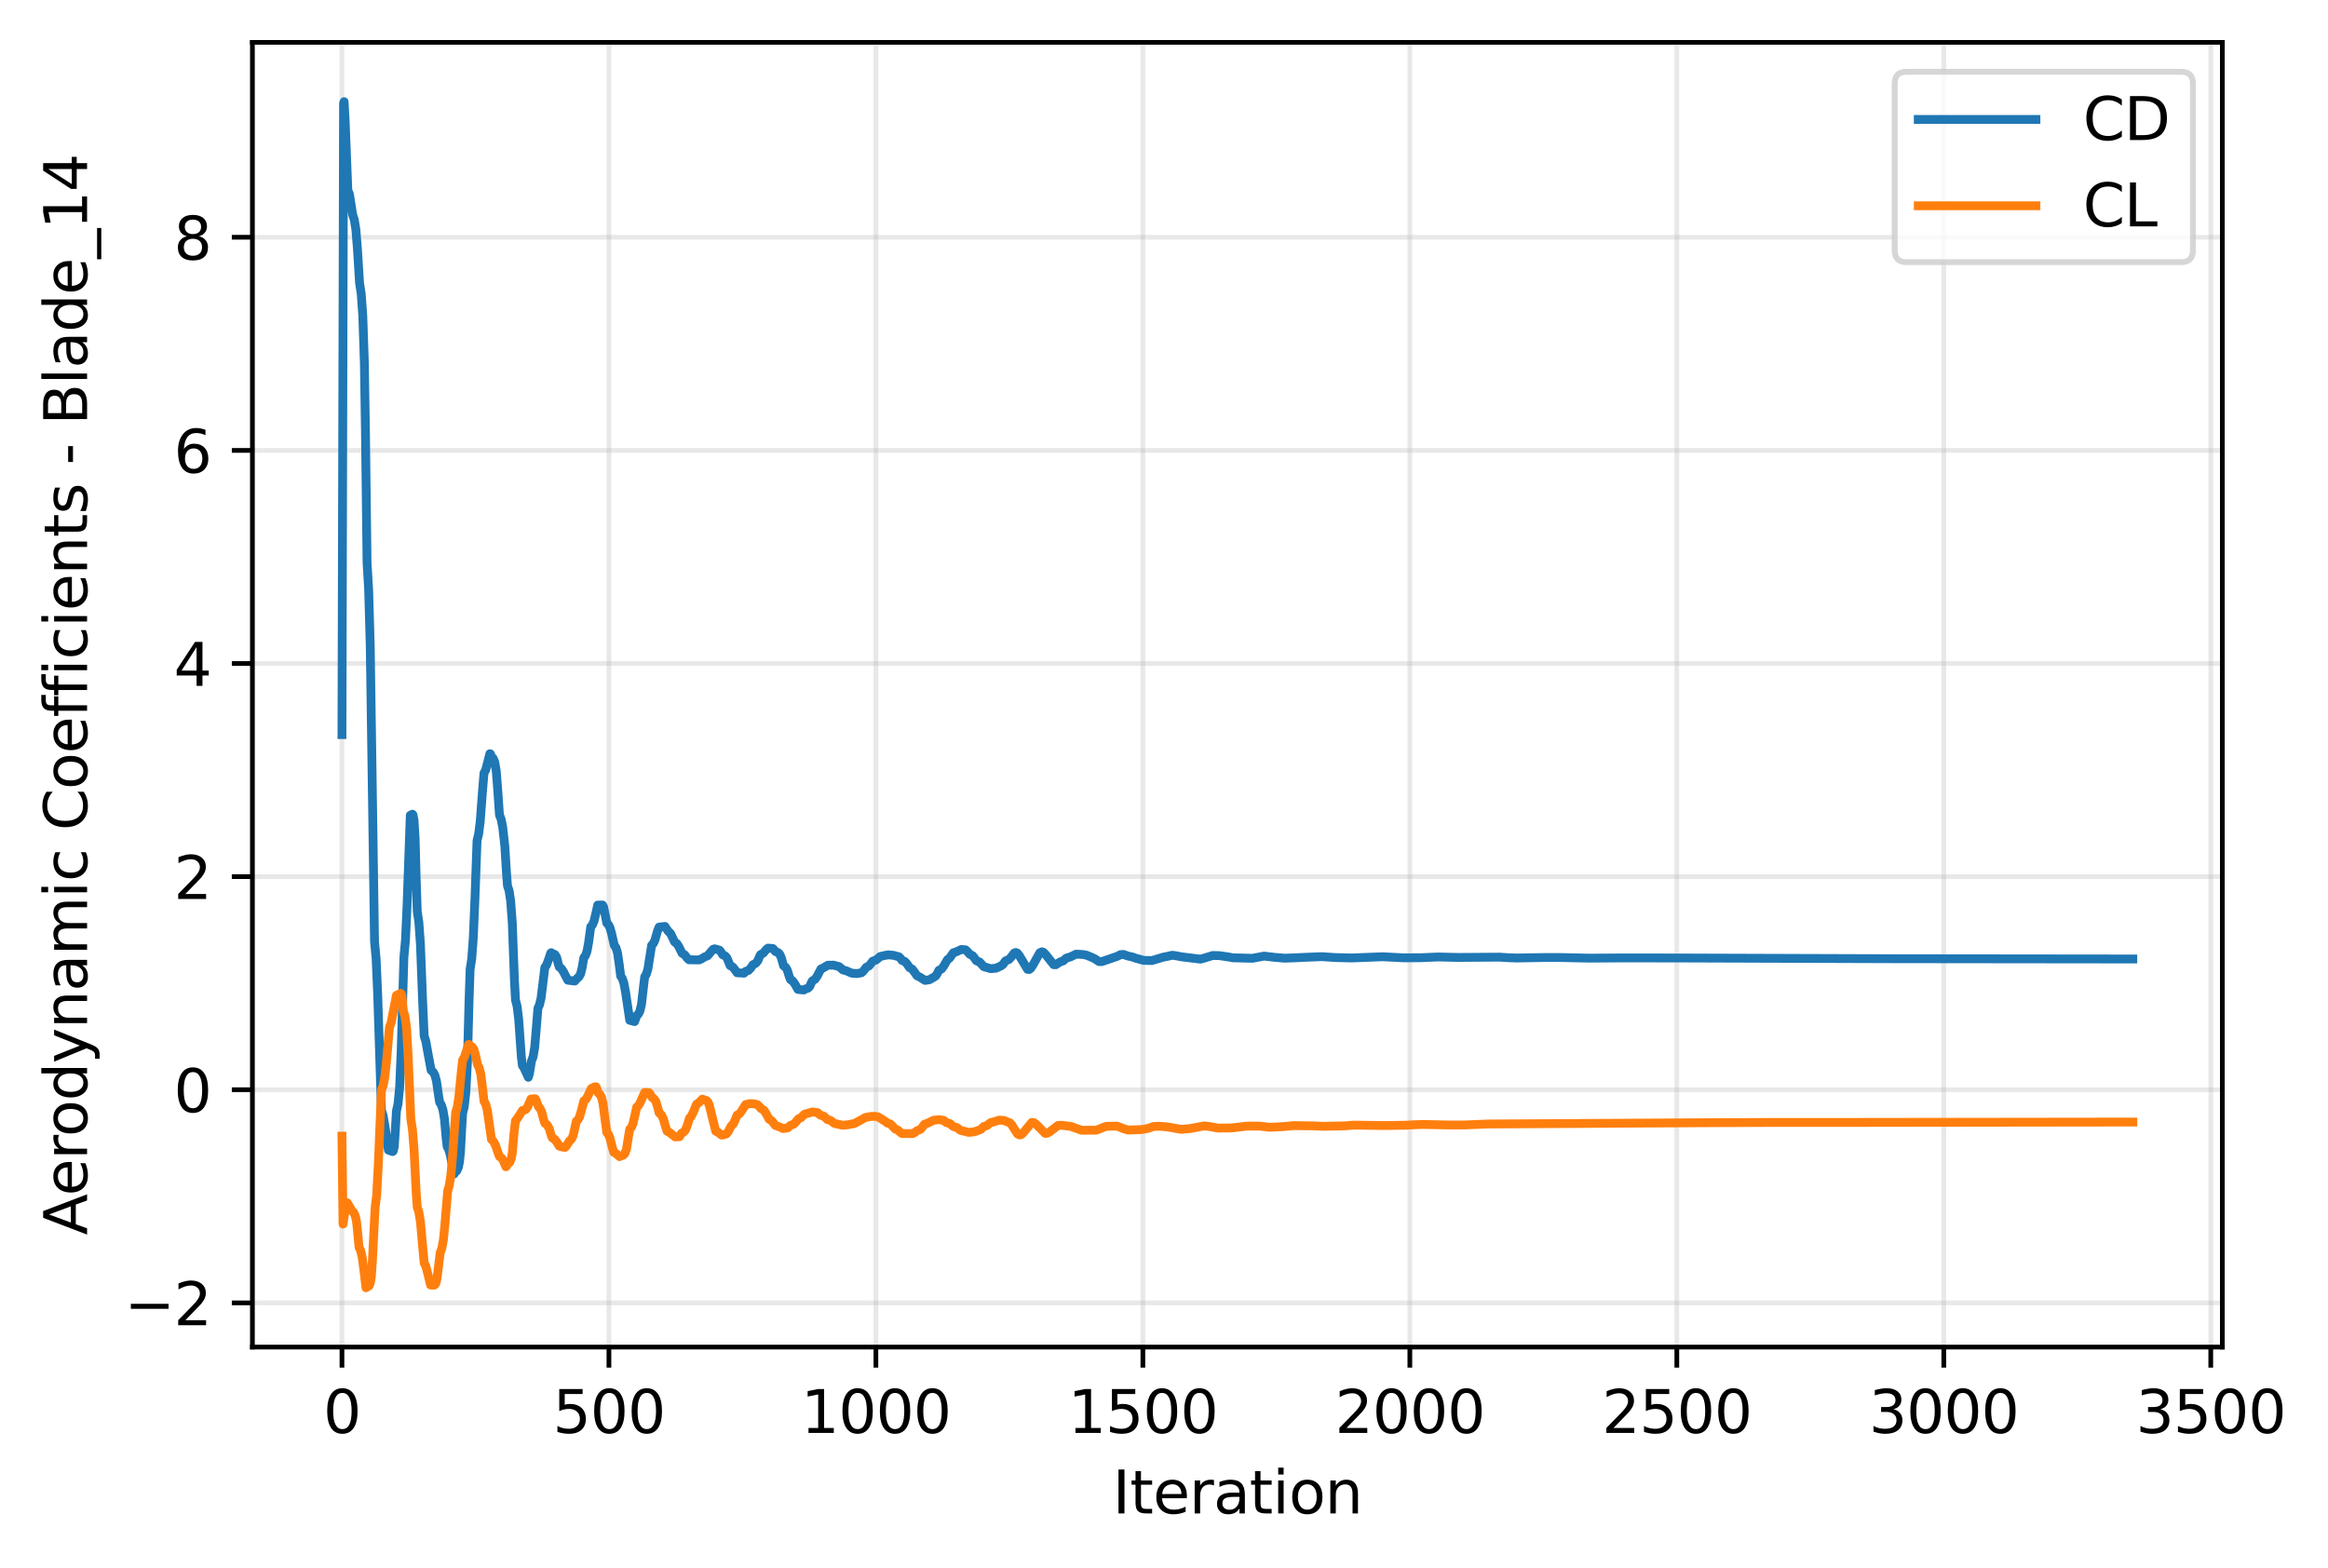 <?xml version="1.0" encoding="utf-8" standalone="no"?>
<!DOCTYPE svg PUBLIC "-//W3C//DTD SVG 1.1//EN"
  "http://www.w3.org/Graphics/SVG/1.1/DTD/svg11.dtd">
<svg xmlns:xlink="http://www.w3.org/1999/xlink" width="395.654pt" height="266.516pt" viewBox="0 0 395.654 266.516" xmlns="http://www.w3.org/2000/svg" version="1.1">
 <defs>
  <style type="text/css">*{stroke-linejoin: round; stroke-linecap: butt}</style>
 </defs>
 <g id="figure_1">
  <g id="patch_1">
   <path d="M 0 266.516 
L 395.654 266.516 
L 395.654 0 
L 0 0 
z
" style="fill: #ffffff"/>
  </g>
  <g id="axes_1">
   <g id="patch_2">
    <path d="M 42.898 228.96 
L 377.698 228.96 
L 377.698 7.2 
L 42.898 7.2 
z
" style="fill: #ffffff"/>
   </g>
   <g id="matplotlib.axis_1">
    <g id="xtick_1">
     <g id="line2d_1">
      <path d="M 58.117 228.96 
L 58.117 7.2 
" clip-path="url(#p65e033dac8)" style="fill: none; stroke: #b0b0b0; stroke-opacity: 0.3; stroke-width: 0.8; stroke-linecap: square"/>
     </g>
     <g id="line2d_2">
      <defs>
       <path id="mb25f9a1ff1" d="M 0 0 
L 0 3.5 
" style="stroke: #000000; stroke-width: 0.8"/>
      </defs>
      <g>
       <use xlink:href="#mb25f9a1ff1" x="58.117" y="228.96" style="stroke: #000000; stroke-width: 0.8"/>
      </g>
     </g>
     <g id="text_1">
      <!-- 0 -->
      <g transform="translate(54.935 243.558) scale(0.1 -0.1)">
       <defs>
        <path id="DejaVuSans-30" d="M 2034 4250 
Q 1547 4250 1301 3770 
Q 1056 3291 1056 2328 
Q 1056 1369 1301 889 
Q 1547 409 2034 409 
Q 2525 409 2770 889 
Q 3016 1369 3016 2328 
Q 3016 3291 2770 3770 
Q 2525 4250 2034 4250 
z
M 2034 4750 
Q 2819 4750 3233 4129 
Q 3647 3509 3647 2328 
Q 3647 1150 3233 529 
Q 2819 -91 2034 -91 
Q 1250 -91 836 529 
Q 422 1150 422 2328 
Q 422 3509 836 4129 
Q 1250 4750 2034 4750 
z
" transform="scale(0.016)"/>
       </defs>
       <use xlink:href="#DejaVuSans-30"/>
      </g>
     </g>
    </g>
    <g id="xtick_2">
     <g id="line2d_3">
      <path d="M 103.49 228.96 
L 103.49 7.2 
" clip-path="url(#p65e033dac8)" style="fill: none; stroke: #b0b0b0; stroke-opacity: 0.3; stroke-width: 0.8; stroke-linecap: square"/>
     </g>
     <g id="line2d_4">
      <g>
       <use xlink:href="#mb25f9a1ff1" x="103.49" y="228.96" style="stroke: #000000; stroke-width: 0.8"/>
      </g>
     </g>
     <g id="text_2">
      <!-- 500 -->
      <g transform="translate(93.946 243.558) scale(0.1 -0.1)">
       <defs>
        <path id="DejaVuSans-35" d="M 691 4666 
L 3169 4666 
L 3169 4134 
L 1269 4134 
L 1269 2991 
Q 1406 3038 1543 3061 
Q 1681 3084 1819 3084 
Q 2600 3084 3056 2656 
Q 3513 2228 3513 1497 
Q 3513 744 3044 326 
Q 2575 -91 1722 -91 
Q 1428 -91 1123 -41 
Q 819 9 494 109 
L 494 744 
Q 775 591 1075 516 
Q 1375 441 1709 441 
Q 2250 441 2565 725 
Q 2881 1009 2881 1497 
Q 2881 1984 2565 2268 
Q 2250 2553 1709 2553 
Q 1456 2553 1204 2497 
Q 953 2441 691 2322 
L 691 4666 
z
" transform="scale(0.016)"/>
       </defs>
       <use xlink:href="#DejaVuSans-35"/>
       <use xlink:href="#DejaVuSans-30" transform="translate(63.623 0)"/>
       <use xlink:href="#DejaVuSans-30" transform="translate(127.246 0)"/>
      </g>
     </g>
    </g>
    <g id="xtick_3">
     <g id="line2d_5">
      <path d="M 148.863 228.96 
L 148.863 7.2 
" clip-path="url(#p65e033dac8)" style="fill: none; stroke: #b0b0b0; stroke-opacity: 0.3; stroke-width: 0.8; stroke-linecap: square"/>
     </g>
     <g id="line2d_6">
      <g>
       <use xlink:href="#mb25f9a1ff1" x="148.863" y="228.96" style="stroke: #000000; stroke-width: 0.8"/>
      </g>
     </g>
     <g id="text_3">
      <!-- 1000 -->
      <g transform="translate(136.138 243.558) scale(0.1 -0.1)">
       <defs>
        <path id="DejaVuSans-31" d="M 794 531 
L 1825 531 
L 1825 4091 
L 703 3866 
L 703 4441 
L 1819 4666 
L 2450 4666 
L 2450 531 
L 3481 531 
L 3481 0 
L 794 0 
L 794 531 
z
" transform="scale(0.016)"/>
       </defs>
       <use xlink:href="#DejaVuSans-31"/>
       <use xlink:href="#DejaVuSans-30" transform="translate(63.623 0)"/>
       <use xlink:href="#DejaVuSans-30" transform="translate(127.246 0)"/>
       <use xlink:href="#DejaVuSans-30" transform="translate(190.869 0)"/>
      </g>
     </g>
    </g>
    <g id="xtick_4">
     <g id="line2d_7">
      <path d="M 194.236 228.96 
L 194.236 7.2 
" clip-path="url(#p65e033dac8)" style="fill: none; stroke: #b0b0b0; stroke-opacity: 0.3; stroke-width: 0.8; stroke-linecap: square"/>
     </g>
     <g id="line2d_8">
      <g>
       <use xlink:href="#mb25f9a1ff1" x="194.236" y="228.96" style="stroke: #000000; stroke-width: 0.8"/>
      </g>
     </g>
     <g id="text_4">
      <!-- 1500 -->
      <g transform="translate(181.511 243.558) scale(0.1 -0.1)">
       <use xlink:href="#DejaVuSans-31"/>
       <use xlink:href="#DejaVuSans-35" transform="translate(63.623 0)"/>
       <use xlink:href="#DejaVuSans-30" transform="translate(127.246 0)"/>
       <use xlink:href="#DejaVuSans-30" transform="translate(190.869 0)"/>
      </g>
     </g>
    </g>
    <g id="xtick_5">
     <g id="line2d_9">
      <path d="M 239.61 228.96 
L 239.61 7.2 
" clip-path="url(#p65e033dac8)" style="fill: none; stroke: #b0b0b0; stroke-opacity: 0.3; stroke-width: 0.8; stroke-linecap: square"/>
     </g>
     <g id="line2d_10">
      <g>
       <use xlink:href="#mb25f9a1ff1" x="239.61" y="228.96" style="stroke: #000000; stroke-width: 0.8"/>
      </g>
     </g>
     <g id="text_5">
      <!-- 2000 -->
      <g transform="translate(226.885 243.558) scale(0.1 -0.1)">
       <defs>
        <path id="DejaVuSans-32" d="M 1228 531 
L 3431 531 
L 3431 0 
L 469 0 
L 469 531 
Q 828 903 1448 1529 
Q 2069 2156 2228 2338 
Q 2531 2678 2651 2914 
Q 2772 3150 2772 3378 
Q 2772 3750 2511 3984 
Q 2250 4219 1831 4219 
Q 1534 4219 1204 4116 
Q 875 4013 500 3803 
L 500 4441 
Q 881 4594 1212 4672 
Q 1544 4750 1819 4750 
Q 2544 4750 2975 4387 
Q 3406 4025 3406 3419 
Q 3406 3131 3298 2873 
Q 3191 2616 2906 2266 
Q 2828 2175 2409 1742 
Q 1991 1309 1228 531 
z
" transform="scale(0.016)"/>
       </defs>
       <use xlink:href="#DejaVuSans-32"/>
       <use xlink:href="#DejaVuSans-30" transform="translate(63.623 0)"/>
       <use xlink:href="#DejaVuSans-30" transform="translate(127.246 0)"/>
       <use xlink:href="#DejaVuSans-30" transform="translate(190.869 0)"/>
      </g>
     </g>
    </g>
    <g id="xtick_6">
     <g id="line2d_11">
      <path d="M 284.983 228.96 
L 284.983 7.2 
" clip-path="url(#p65e033dac8)" style="fill: none; stroke: #b0b0b0; stroke-opacity: 0.3; stroke-width: 0.8; stroke-linecap: square"/>
     </g>
     <g id="line2d_12">
      <g>
       <use xlink:href="#mb25f9a1ff1" x="284.983" y="228.96" style="stroke: #000000; stroke-width: 0.8"/>
      </g>
     </g>
     <g id="text_6">
      <!-- 2500 -->
      <g transform="translate(272.258 243.558) scale(0.1 -0.1)">
       <use xlink:href="#DejaVuSans-32"/>
       <use xlink:href="#DejaVuSans-35" transform="translate(63.623 0)"/>
       <use xlink:href="#DejaVuSans-30" transform="translate(127.246 0)"/>
       <use xlink:href="#DejaVuSans-30" transform="translate(190.869 0)"/>
      </g>
     </g>
    </g>
    <g id="xtick_7">
     <g id="line2d_13">
      <path d="M 330.356 228.96 
L 330.356 7.2 
" clip-path="url(#p65e033dac8)" style="fill: none; stroke: #b0b0b0; stroke-opacity: 0.3; stroke-width: 0.8; stroke-linecap: square"/>
     </g>
     <g id="line2d_14">
      <g>
       <use xlink:href="#mb25f9a1ff1" x="330.356" y="228.96" style="stroke: #000000; stroke-width: 0.8"/>
      </g>
     </g>
     <g id="text_7">
      <!-- 3000 -->
      <g transform="translate(317.631 243.558) scale(0.1 -0.1)">
       <defs>
        <path id="DejaVuSans-33" d="M 2597 2516 
Q 3050 2419 3304 2112 
Q 3559 1806 3559 1356 
Q 3559 666 3084 287 
Q 2609 -91 1734 -91 
Q 1441 -91 1130 -33 
Q 819 25 488 141 
L 488 750 
Q 750 597 1062 519 
Q 1375 441 1716 441 
Q 2309 441 2620 675 
Q 2931 909 2931 1356 
Q 2931 1769 2642 2001 
Q 2353 2234 1838 2234 
L 1294 2234 
L 1294 2753 
L 1863 2753 
Q 2328 2753 2575 2939 
Q 2822 3125 2822 3475 
Q 2822 3834 2567 4026 
Q 2313 4219 1838 4219 
Q 1578 4219 1281 4162 
Q 984 4106 628 3988 
L 628 4550 
Q 988 4650 1302 4700 
Q 1616 4750 1894 4750 
Q 2613 4750 3031 4423 
Q 3450 4097 3450 3541 
Q 3450 3153 3228 2886 
Q 3006 2619 2597 2516 
z
" transform="scale(0.016)"/>
       </defs>
       <use xlink:href="#DejaVuSans-33"/>
       <use xlink:href="#DejaVuSans-30" transform="translate(63.623 0)"/>
       <use xlink:href="#DejaVuSans-30" transform="translate(127.246 0)"/>
       <use xlink:href="#DejaVuSans-30" transform="translate(190.869 0)"/>
      </g>
     </g>
    </g>
    <g id="xtick_8">
     <g id="line2d_15">
      <path d="M 375.729 228.96 
L 375.729 7.2 
" clip-path="url(#p65e033dac8)" style="fill: none; stroke: #b0b0b0; stroke-opacity: 0.3; stroke-width: 0.8; stroke-linecap: square"/>
     </g>
     <g id="line2d_16">
      <g>
       <use xlink:href="#mb25f9a1ff1" x="375.729" y="228.96" style="stroke: #000000; stroke-width: 0.8"/>
      </g>
     </g>
     <g id="text_8">
      <!-- 3500 -->
      <g transform="translate(363.004 243.558) scale(0.1 -0.1)">
       <use xlink:href="#DejaVuSans-33"/>
       <use xlink:href="#DejaVuSans-35" transform="translate(63.623 0)"/>
       <use xlink:href="#DejaVuSans-30" transform="translate(127.246 0)"/>
       <use xlink:href="#DejaVuSans-30" transform="translate(190.869 0)"/>
      </g>
     </g>
    </g>
    <g id="text_9">
     <!-- Iteration -->
     <g transform="translate(189.09 257.237) scale(0.1 -0.1)">
      <defs>
       <path id="DejaVuSans-49" d="M 628 4666 
L 1259 4666 
L 1259 0 
L 628 0 
L 628 4666 
z
" transform="scale(0.016)"/>
       <path id="DejaVuSans-74" d="M 1172 4494 
L 1172 3500 
L 2356 3500 
L 2356 3053 
L 1172 3053 
L 1172 1153 
Q 1172 725 1289 603 
Q 1406 481 1766 481 
L 2356 481 
L 2356 0 
L 1766 0 
Q 1100 0 847 248 
Q 594 497 594 1153 
L 594 3053 
L 172 3053 
L 172 3500 
L 594 3500 
L 594 4494 
L 1172 4494 
z
" transform="scale(0.016)"/>
       <path id="DejaVuSans-65" d="M 3597 1894 
L 3597 1613 
L 953 1613 
Q 991 1019 1311 708 
Q 1631 397 2203 397 
Q 2534 397 2845 478 
Q 3156 559 3463 722 
L 3463 178 
Q 3153 47 2828 -22 
Q 2503 -91 2169 -91 
Q 1331 -91 842 396 
Q 353 884 353 1716 
Q 353 2575 817 3079 
Q 1281 3584 2069 3584 
Q 2775 3584 3186 3129 
Q 3597 2675 3597 1894 
z
M 3022 2063 
Q 3016 2534 2758 2815 
Q 2500 3097 2075 3097 
Q 1594 3097 1305 2825 
Q 1016 2553 972 2059 
L 3022 2063 
z
" transform="scale(0.016)"/>
       <path id="DejaVuSans-72" d="M 2631 2963 
Q 2534 3019 2420 3045 
Q 2306 3072 2169 3072 
Q 1681 3072 1420 2755 
Q 1159 2438 1159 1844 
L 1159 0 
L 581 0 
L 581 3500 
L 1159 3500 
L 1159 2956 
Q 1341 3275 1631 3429 
Q 1922 3584 2338 3584 
Q 2397 3584 2469 3576 
Q 2541 3569 2628 3553 
L 2631 2963 
z
" transform="scale(0.016)"/>
       <path id="DejaVuSans-61" d="M 2194 1759 
Q 1497 1759 1228 1600 
Q 959 1441 959 1056 
Q 959 750 1161 570 
Q 1363 391 1709 391 
Q 2188 391 2477 730 
Q 2766 1069 2766 1631 
L 2766 1759 
L 2194 1759 
z
M 3341 1997 
L 3341 0 
L 2766 0 
L 2766 531 
Q 2569 213 2275 61 
Q 1981 -91 1556 -91 
Q 1019 -91 701 211 
Q 384 513 384 1019 
Q 384 1609 779 1909 
Q 1175 2209 1959 2209 
L 2766 2209 
L 2766 2266 
Q 2766 2663 2505 2880 
Q 2244 3097 1772 3097 
Q 1472 3097 1187 3025 
Q 903 2953 641 2809 
L 641 3341 
Q 956 3463 1253 3523 
Q 1550 3584 1831 3584 
Q 2591 3584 2966 3190 
Q 3341 2797 3341 1997 
z
" transform="scale(0.016)"/>
       <path id="DejaVuSans-69" d="M 603 3500 
L 1178 3500 
L 1178 0 
L 603 0 
L 603 3500 
z
M 603 4863 
L 1178 4863 
L 1178 4134 
L 603 4134 
L 603 4863 
z
" transform="scale(0.016)"/>
       <path id="DejaVuSans-6f" d="M 1959 3097 
Q 1497 3097 1228 2736 
Q 959 2375 959 1747 
Q 959 1119 1226 758 
Q 1494 397 1959 397 
Q 2419 397 2687 759 
Q 2956 1122 2956 1747 
Q 2956 2369 2687 2733 
Q 2419 3097 1959 3097 
z
M 1959 3584 
Q 2709 3584 3137 3096 
Q 3566 2609 3566 1747 
Q 3566 888 3137 398 
Q 2709 -91 1959 -91 
Q 1206 -91 779 398 
Q 353 888 353 1747 
Q 353 2609 779 3096 
Q 1206 3584 1959 3584 
z
" transform="scale(0.016)"/>
       <path id="DejaVuSans-6e" d="M 3513 2113 
L 3513 0 
L 2938 0 
L 2938 2094 
Q 2938 2591 2744 2837 
Q 2550 3084 2163 3084 
Q 1697 3084 1428 2787 
Q 1159 2491 1159 1978 
L 1159 0 
L 581 0 
L 581 3500 
L 1159 3500 
L 1159 2956 
Q 1366 3272 1645 3428 
Q 1925 3584 2291 3584 
Q 2894 3584 3203 3211 
Q 3513 2838 3513 2113 
z
" transform="scale(0.016)"/>
      </defs>
      <use xlink:href="#DejaVuSans-49"/>
      <use xlink:href="#DejaVuSans-74" transform="translate(29.492 0)"/>
      <use xlink:href="#DejaVuSans-65" transform="translate(68.701 0)"/>
      <use xlink:href="#DejaVuSans-72" transform="translate(130.225 0)"/>
      <use xlink:href="#DejaVuSans-61" transform="translate(171.338 0)"/>
      <use xlink:href="#DejaVuSans-74" transform="translate(232.617 0)"/>
      <use xlink:href="#DejaVuSans-69" transform="translate(271.826 0)"/>
      <use xlink:href="#DejaVuSans-6f" transform="translate(299.609 0)"/>
      <use xlink:href="#DejaVuSans-6e" transform="translate(360.791 0)"/>
     </g>
    </g>
   </g>
   <g id="matplotlib.axis_2">
    <g id="ytick_1">
     <g id="line2d_17">
      <path d="M 42.898 221.446 
L 377.698 221.446 
" clip-path="url(#p65e033dac8)" style="fill: none; stroke: #b0b0b0; stroke-opacity: 0.3; stroke-width: 0.8; stroke-linecap: square"/>
     </g>
     <g id="line2d_18">
      <defs>
       <path id="m5f1340196a" d="M 0 0 
L -3.5 0 
" style="stroke: #000000; stroke-width: 0.8"/>
      </defs>
      <g>
       <use xlink:href="#m5f1340196a" x="42.898" y="221.446" style="stroke: #000000; stroke-width: 0.8"/>
      </g>
     </g>
     <g id="text_10">
      <!-- −2 -->
      <g transform="translate(21.156 225.245) scale(0.1 -0.1)">
       <defs>
        <path id="DejaVuSans-2212" d="M 678 2272 
L 4684 2272 
L 4684 1741 
L 678 1741 
L 678 2272 
z
" transform="scale(0.016)"/>
       </defs>
       <use xlink:href="#DejaVuSans-2212"/>
       <use xlink:href="#DejaVuSans-32" transform="translate(83.789 0)"/>
      </g>
     </g>
    </g>
    <g id="ytick_2">
     <g id="line2d_19">
      <path d="M 42.898 185.222 
L 377.698 185.222 
" clip-path="url(#p65e033dac8)" style="fill: none; stroke: #b0b0b0; stroke-opacity: 0.3; stroke-width: 0.8; stroke-linecap: square"/>
     </g>
     <g id="line2d_20">
      <g>
       <use xlink:href="#m5f1340196a" x="42.898" y="185.222" style="stroke: #000000; stroke-width: 0.8"/>
      </g>
     </g>
     <g id="text_11">
      <!-- 0 -->
      <g transform="translate(29.536 189.022) scale(0.1 -0.1)">
       <use xlink:href="#DejaVuSans-30"/>
      </g>
     </g>
    </g>
    <g id="ytick_3">
     <g id="line2d_21">
      <path d="M 42.898 148.999 
L 377.698 148.999 
" clip-path="url(#p65e033dac8)" style="fill: none; stroke: #b0b0b0; stroke-opacity: 0.3; stroke-width: 0.8; stroke-linecap: square"/>
     </g>
     <g id="line2d_22">
      <g>
       <use xlink:href="#m5f1340196a" x="42.898" y="148.999" style="stroke: #000000; stroke-width: 0.8"/>
      </g>
     </g>
     <g id="text_12">
      <!-- 2 -->
      <g transform="translate(29.536 152.798) scale(0.1 -0.1)">
       <use xlink:href="#DejaVuSans-32"/>
      </g>
     </g>
    </g>
    <g id="ytick_4">
     <g id="line2d_23">
      <path d="M 42.898 112.776 
L 377.698 112.776 
" clip-path="url(#p65e033dac8)" style="fill: none; stroke: #b0b0b0; stroke-opacity: 0.3; stroke-width: 0.8; stroke-linecap: square"/>
     </g>
     <g id="line2d_24">
      <g>
       <use xlink:href="#m5f1340196a" x="42.898" y="112.776" style="stroke: #000000; stroke-width: 0.8"/>
      </g>
     </g>
     <g id="text_13">
      <!-- 4 -->
      <g transform="translate(29.536 116.575) scale(0.1 -0.1)">
       <defs>
        <path id="DejaVuSans-34" d="M 2419 4116 
L 825 1625 
L 2419 1625 
L 2419 4116 
z
M 2253 4666 
L 3047 4666 
L 3047 1625 
L 3713 1625 
L 3713 1100 
L 3047 1100 
L 3047 0 
L 2419 0 
L 2419 1100 
L 313 1100 
L 313 1709 
L 2253 4666 
z
" transform="scale(0.016)"/>
       </defs>
       <use xlink:href="#DejaVuSans-34"/>
      </g>
     </g>
    </g>
    <g id="ytick_5">
     <g id="line2d_25">
      <path d="M 42.898 76.552 
L 377.698 76.552 
" clip-path="url(#p65e033dac8)" style="fill: none; stroke: #b0b0b0; stroke-opacity: 0.3; stroke-width: 0.8; stroke-linecap: square"/>
     </g>
     <g id="line2d_26">
      <g>
       <use xlink:href="#m5f1340196a" x="42.898" y="76.552" style="stroke: #000000; stroke-width: 0.8"/>
      </g>
     </g>
     <g id="text_14">
      <!-- 6 -->
      <g transform="translate(29.536 80.351) scale(0.1 -0.1)">
       <defs>
        <path id="DejaVuSans-36" d="M 2113 2584 
Q 1688 2584 1439 2293 
Q 1191 2003 1191 1497 
Q 1191 994 1439 701 
Q 1688 409 2113 409 
Q 2538 409 2786 701 
Q 3034 994 3034 1497 
Q 3034 2003 2786 2293 
Q 2538 2584 2113 2584 
z
M 3366 4563 
L 3366 3988 
Q 3128 4100 2886 4159 
Q 2644 4219 2406 4219 
Q 1781 4219 1451 3797 
Q 1122 3375 1075 2522 
Q 1259 2794 1537 2939 
Q 1816 3084 2150 3084 
Q 2853 3084 3261 2657 
Q 3669 2231 3669 1497 
Q 3669 778 3244 343 
Q 2819 -91 2113 -91 
Q 1303 -91 875 529 
Q 447 1150 447 2328 
Q 447 3434 972 4092 
Q 1497 4750 2381 4750 
Q 2619 4750 2861 4703 
Q 3103 4656 3366 4563 
z
" transform="scale(0.016)"/>
       </defs>
       <use xlink:href="#DejaVuSans-36"/>
      </g>
     </g>
    </g>
    <g id="ytick_6">
     <g id="line2d_27">
      <path d="M 42.898 40.329 
L 377.698 40.329 
" clip-path="url(#p65e033dac8)" style="fill: none; stroke: #b0b0b0; stroke-opacity: 0.3; stroke-width: 0.8; stroke-linecap: square"/>
     </g>
     <g id="line2d_28">
      <g>
       <use xlink:href="#m5f1340196a" x="42.898" y="40.329" style="stroke: #000000; stroke-width: 0.8"/>
      </g>
     </g>
     <g id="text_15">
      <!-- 8 -->
      <g transform="translate(29.536 44.128) scale(0.1 -0.1)">
       <defs>
        <path id="DejaVuSans-38" d="M 2034 2216 
Q 1584 2216 1326 1975 
Q 1069 1734 1069 1313 
Q 1069 891 1326 650 
Q 1584 409 2034 409 
Q 2484 409 2743 651 
Q 3003 894 3003 1313 
Q 3003 1734 2745 1975 
Q 2488 2216 2034 2216 
z
M 1403 2484 
Q 997 2584 770 2862 
Q 544 3141 544 3541 
Q 544 4100 942 4425 
Q 1341 4750 2034 4750 
Q 2731 4750 3128 4425 
Q 3525 4100 3525 3541 
Q 3525 3141 3298 2862 
Q 3072 2584 2669 2484 
Q 3125 2378 3379 2068 
Q 3634 1759 3634 1313 
Q 3634 634 3220 271 
Q 2806 -91 2034 -91 
Q 1263 -91 848 271 
Q 434 634 434 1313 
Q 434 1759 690 2068 
Q 947 2378 1403 2484 
z
M 1172 3481 
Q 1172 3119 1398 2916 
Q 1625 2713 2034 2713 
Q 2441 2713 2670 2916 
Q 2900 3119 2900 3481 
Q 2900 3844 2670 4047 
Q 2441 4250 2034 4250 
Q 1625 4250 1398 4047 
Q 1172 3844 1172 3481 
z
" transform="scale(0.016)"/>
       </defs>
       <use xlink:href="#DejaVuSans-38"/>
      </g>
     </g>
    </g>
    <g id="text_16">
     <!-- Aerodynamic Coefficients - Blade_14 -->
     <g transform="translate(14.798 209.92) rotate(-90) scale(0.1 -0.1)">
      <defs>
       <path id="DejaVuSans-41" d="M 2188 4044 
L 1331 1722 
L 3047 1722 
L 2188 4044 
z
M 1831 4666 
L 2547 4666 
L 4325 0 
L 3669 0 
L 3244 1197 
L 1141 1197 
L 716 0 
L 50 0 
L 1831 4666 
z
" transform="scale(0.016)"/>
       <path id="DejaVuSans-64" d="M 2906 2969 
L 2906 4863 
L 3481 4863 
L 3481 0 
L 2906 0 
L 2906 525 
Q 2725 213 2448 61 
Q 2172 -91 1784 -91 
Q 1150 -91 751 415 
Q 353 922 353 1747 
Q 353 2572 751 3078 
Q 1150 3584 1784 3584 
Q 2172 3584 2448 3432 
Q 2725 3281 2906 2969 
z
M 947 1747 
Q 947 1113 1208 752 
Q 1469 391 1925 391 
Q 2381 391 2643 752 
Q 2906 1113 2906 1747 
Q 2906 2381 2643 2742 
Q 2381 3103 1925 3103 
Q 1469 3103 1208 2742 
Q 947 2381 947 1747 
z
" transform="scale(0.016)"/>
       <path id="DejaVuSans-79" d="M 2059 -325 
Q 1816 -950 1584 -1140 
Q 1353 -1331 966 -1331 
L 506 -1331 
L 506 -850 
L 844 -850 
Q 1081 -850 1212 -737 
Q 1344 -625 1503 -206 
L 1606 56 
L 191 3500 
L 800 3500 
L 1894 763 
L 2988 3500 
L 3597 3500 
L 2059 -325 
z
" transform="scale(0.016)"/>
       <path id="DejaVuSans-6d" d="M 3328 2828 
Q 3544 3216 3844 3400 
Q 4144 3584 4550 3584 
Q 5097 3584 5394 3201 
Q 5691 2819 5691 2113 
L 5691 0 
L 5113 0 
L 5113 2094 
Q 5113 2597 4934 2840 
Q 4756 3084 4391 3084 
Q 3944 3084 3684 2787 
Q 3425 2491 3425 1978 
L 3425 0 
L 2847 0 
L 2847 2094 
Q 2847 2600 2669 2842 
Q 2491 3084 2119 3084 
Q 1678 3084 1418 2786 
Q 1159 2488 1159 1978 
L 1159 0 
L 581 0 
L 581 3500 
L 1159 3500 
L 1159 2956 
Q 1356 3278 1631 3431 
Q 1906 3584 2284 3584 
Q 2666 3584 2933 3390 
Q 3200 3197 3328 2828 
z
" transform="scale(0.016)"/>
       <path id="DejaVuSans-63" d="M 3122 3366 
L 3122 2828 
Q 2878 2963 2633 3030 
Q 2388 3097 2138 3097 
Q 1578 3097 1268 2742 
Q 959 2388 959 1747 
Q 959 1106 1268 751 
Q 1578 397 2138 397 
Q 2388 397 2633 464 
Q 2878 531 3122 666 
L 3122 134 
Q 2881 22 2623 -34 
Q 2366 -91 2075 -91 
Q 1284 -91 818 406 
Q 353 903 353 1747 
Q 353 2603 823 3093 
Q 1294 3584 2113 3584 
Q 2378 3584 2631 3529 
Q 2884 3475 3122 3366 
z
" transform="scale(0.016)"/>
       <path id="DejaVuSans-20" transform="scale(0.016)"/>
       <path id="DejaVuSans-43" d="M 4122 4306 
L 4122 3641 
Q 3803 3938 3442 4084 
Q 3081 4231 2675 4231 
Q 1875 4231 1450 3742 
Q 1025 3253 1025 2328 
Q 1025 1406 1450 917 
Q 1875 428 2675 428 
Q 3081 428 3442 575 
Q 3803 722 4122 1019 
L 4122 359 
Q 3791 134 3420 21 
Q 3050 -91 2638 -91 
Q 1578 -91 968 557 
Q 359 1206 359 2328 
Q 359 3453 968 4101 
Q 1578 4750 2638 4750 
Q 3056 4750 3426 4639 
Q 3797 4528 4122 4306 
z
" transform="scale(0.016)"/>
       <path id="DejaVuSans-66" d="M 2375 4863 
L 2375 4384 
L 1825 4384 
Q 1516 4384 1395 4259 
Q 1275 4134 1275 3809 
L 1275 3500 
L 2222 3500 
L 2222 3053 
L 1275 3053 
L 1275 0 
L 697 0 
L 697 3053 
L 147 3053 
L 147 3500 
L 697 3500 
L 697 3744 
Q 697 4328 969 4595 
Q 1241 4863 1831 4863 
L 2375 4863 
z
" transform="scale(0.016)"/>
       <path id="DejaVuSans-73" d="M 2834 3397 
L 2834 2853 
Q 2591 2978 2328 3040 
Q 2066 3103 1784 3103 
Q 1356 3103 1142 2972 
Q 928 2841 928 2578 
Q 928 2378 1081 2264 
Q 1234 2150 1697 2047 
L 1894 2003 
Q 2506 1872 2764 1633 
Q 3022 1394 3022 966 
Q 3022 478 2636 193 
Q 2250 -91 1575 -91 
Q 1294 -91 989 -36 
Q 684 19 347 128 
L 347 722 
Q 666 556 975 473 
Q 1284 391 1588 391 
Q 1994 391 2212 530 
Q 2431 669 2431 922 
Q 2431 1156 2273 1281 
Q 2116 1406 1581 1522 
L 1381 1569 
Q 847 1681 609 1914 
Q 372 2147 372 2553 
Q 372 3047 722 3315 
Q 1072 3584 1716 3584 
Q 2034 3584 2315 3537 
Q 2597 3491 2834 3397 
z
" transform="scale(0.016)"/>
       <path id="DejaVuSans-2d" d="M 313 2009 
L 1997 2009 
L 1997 1497 
L 313 1497 
L 313 2009 
z
" transform="scale(0.016)"/>
       <path id="DejaVuSans-42" d="M 1259 2228 
L 1259 519 
L 2272 519 
Q 2781 519 3026 730 
Q 3272 941 3272 1375 
Q 3272 1813 3026 2020 
Q 2781 2228 2272 2228 
L 1259 2228 
z
M 1259 4147 
L 1259 2741 
L 2194 2741 
Q 2656 2741 2882 2914 
Q 3109 3088 3109 3444 
Q 3109 3797 2882 3972 
Q 2656 4147 2194 4147 
L 1259 4147 
z
M 628 4666 
L 2241 4666 
Q 2963 4666 3353 4366 
Q 3744 4066 3744 3513 
Q 3744 3084 3544 2831 
Q 3344 2578 2956 2516 
Q 3422 2416 3680 2098 
Q 3938 1781 3938 1306 
Q 3938 681 3513 340 
Q 3088 0 2303 0 
L 628 0 
L 628 4666 
z
" transform="scale(0.016)"/>
       <path id="DejaVuSans-6c" d="M 603 4863 
L 1178 4863 
L 1178 0 
L 603 0 
L 603 4863 
z
" transform="scale(0.016)"/>
       <path id="DejaVuSans-5f" d="M 3263 -1063 
L 3263 -1509 
L -63 -1509 
L -63 -1063 
L 3263 -1063 
z
" transform="scale(0.016)"/>
      </defs>
      <use xlink:href="#DejaVuSans-41"/>
      <use xlink:href="#DejaVuSans-65" transform="translate(66.658 0)"/>
      <use xlink:href="#DejaVuSans-72" transform="translate(128.182 0)"/>
      <use xlink:href="#DejaVuSans-6f" transform="translate(167.045 0)"/>
      <use xlink:href="#DejaVuSans-64" transform="translate(228.227 0)"/>
      <use xlink:href="#DejaVuSans-79" transform="translate(291.703 0)"/>
      <use xlink:href="#DejaVuSans-6e" transform="translate(350.883 0)"/>
      <use xlink:href="#DejaVuSans-61" transform="translate(414.262 0)"/>
      <use xlink:href="#DejaVuSans-6d" transform="translate(475.541 0)"/>
      <use xlink:href="#DejaVuSans-69" transform="translate(572.953 0)"/>
      <use xlink:href="#DejaVuSans-63" transform="translate(600.736 0)"/>
      <use xlink:href="#DejaVuSans-20" transform="translate(655.717 0)"/>
      <use xlink:href="#DejaVuSans-43" transform="translate(687.504 0)"/>
      <use xlink:href="#DejaVuSans-6f" transform="translate(757.328 0)"/>
      <use xlink:href="#DejaVuSans-65" transform="translate(818.51 0)"/>
      <use xlink:href="#DejaVuSans-66" transform="translate(880.033 0)"/>
      <use xlink:href="#DejaVuSans-66" transform="translate(915.238 0)"/>
      <use xlink:href="#DejaVuSans-69" transform="translate(950.443 0)"/>
      <use xlink:href="#DejaVuSans-63" transform="translate(978.227 0)"/>
      <use xlink:href="#DejaVuSans-69" transform="translate(1033.207 0)"/>
      <use xlink:href="#DejaVuSans-65" transform="translate(1060.99 0)"/>
      <use xlink:href="#DejaVuSans-6e" transform="translate(1122.514 0)"/>
      <use xlink:href="#DejaVuSans-74" transform="translate(1185.893 0)"/>
      <use xlink:href="#DejaVuSans-73" transform="translate(1225.102 0)"/>
      <use xlink:href="#DejaVuSans-20" transform="translate(1277.201 0)"/>
      <use xlink:href="#DejaVuSans-2d" transform="translate(1308.988 0)"/>
      <use xlink:href="#DejaVuSans-20" transform="translate(1345.072 0)"/>
      <use xlink:href="#DejaVuSans-42" transform="translate(1376.859 0)"/>
      <use xlink:href="#DejaVuSans-6c" transform="translate(1445.463 0)"/>
      <use xlink:href="#DejaVuSans-61" transform="translate(1473.246 0)"/>
      <use xlink:href="#DejaVuSans-64" transform="translate(1534.525 0)"/>
      <use xlink:href="#DejaVuSans-65" transform="translate(1598.002 0)"/>
      <use xlink:href="#DejaVuSans-5f" transform="translate(1659.525 0)"/>
      <use xlink:href="#DejaVuSans-31" transform="translate(1709.525 0)"/>
      <use xlink:href="#DejaVuSans-34" transform="translate(1773.148 0)"/>
     </g>
    </g>
   </g>
   <g id="line2d_29">
    <path d="M 58.117 124.854 
L 58.389 17.566 
L 58.48 17.28 
L 58.661 20.53 
L 59.115 32.346 
L 59.387 33.003 
L 59.932 36.485 
L 60.204 37.316 
L 60.476 38.948 
L 60.748 42.308 
L 61.111 48.152 
L 61.383 49.868 
L 61.656 53.635 
L 61.928 61.79 
L 62.109 73.147 
L 62.382 95.66 
L 62.654 100.211 
L 62.926 109.869 
L 63.289 134.964 
L 63.652 160.045 
L 63.924 162.987 
L 64.197 169.275 
L 64.832 188.754 
L 65.104 189.584 
L 65.467 191.693 
L 66.012 195.484 
L 66.465 195.64 
L 66.738 195.728 
L 66.828 195.648 
L 67.01 194.893 
L 67.191 192.103 
L 67.373 188.858 
L 67.645 187.626 
L 67.917 184.812 
L 68.189 178.453 
L 68.643 162.743 
L 68.915 159.76 
L 69.188 153.763 
L 69.732 138.571 
L 70.095 138.387 
L 70.186 138.488 
L 70.367 139.406 
L 70.549 142.428 
L 70.73 149.301 
L 70.912 154.884 
L 71.184 156.728 
L 71.456 160.526 
L 71.819 169.978 
L 72.092 176.1 
L 72.364 176.952 
L 72.727 178.981 
L 73.271 181.914 
L 73.634 182.233 
L 73.907 182.756 
L 74.179 183.741 
L 74.542 186.253 
L 74.723 187.368 
L 74.995 187.788 
L 75.268 188.594 
L 75.54 190.21 
L 75.812 193.325 
L 75.994 194.885 
L 76.266 195.39 
L 76.538 196.331 
L 77.173 199.542 
L 77.355 199.217 
L 77.627 199.021 
L 77.899 198.423 
L 78.081 197.532 
L 78.262 195.769 
L 78.444 192.295 
L 78.625 189.201 
L 78.898 188.121 
L 79.17 185.668 
L 79.442 180.574 
L 79.714 170.171 
L 79.896 164.756 
L 80.168 163.008 
L 80.44 159.364 
L 80.712 152.924 
L 81.075 142.887 
L 81.348 141.766 
L 81.62 139.579 
L 81.983 134.721 
L 82.255 131.408 
L 82.527 130.912 
L 82.89 129.542 
L 83.253 128.11 
L 83.344 128.133 
L 83.526 128.62 
L 83.798 128.866 
L 84.07 129.487 
L 84.342 131.058 
L 84.615 134.609 
L 84.887 138.525 
L 85.159 139.196 
L 85.431 140.546 
L 85.794 143.76 
L 86.067 148.179 
L 86.248 150.558 
L 86.52 151.373 
L 86.793 153.195 
L 87.065 156.843 
L 87.428 166.58 
L 87.609 169.966 
L 87.881 171.024 
L 88.154 173.24 
L 88.607 179.659 
L 88.789 181.118 
L 89.061 181.511 
L 89.787 183.106 
L 89.969 182.521 
L 90.332 180.322 
L 90.604 179.608 
L 90.876 178.001 
L 91.148 174.76 
L 91.421 171.362 
L 91.693 170.785 
L 91.965 169.601 
L 92.328 166.646 
L 92.6 164.413 
L 92.873 164.058 
L 93.236 163.09 
L 93.598 161.996 
L 93.689 161.925 
L 93.871 162.06 
L 94.324 162.262 
L 94.597 162.686 
L 94.869 163.783 
L 95.05 164.355 
L 95.413 164.631 
L 95.776 165.202 
L 96.502 166.601 
L 97.682 166.748 
L 98.136 166.247 
L 98.408 166.024 
L 98.68 165.517 
L 98.953 164.388 
L 99.225 162.775 
L 99.497 162.438 
L 99.769 161.684 
L 100.041 160.154 
L 100.404 157.519 
L 100.677 157.21 
L 100.949 156.589 
L 101.312 155.075 
L 101.584 153.84 
L 102.401 153.828 
L 102.582 154.146 
L 102.855 155.498 
L 103.127 156.892 
L 103.399 157.148 
L 103.671 157.7 
L 103.944 158.666 
L 104.397 160.659 
L 104.67 161.054 
L 104.942 161.926 
L 105.214 163.741 
L 105.486 165.905 
L 105.759 166.297 
L 106.031 167.11 
L 106.303 168.553 
L 107.029 173.414 
L 107.846 173.635 
L 108.027 173.191 
L 108.209 172.606 
L 108.481 172.383 
L 108.753 171.853 
L 109.025 170.696 
L 109.298 168.322 
L 109.57 166.023 
L 109.842 165.6 
L 110.114 164.698 
L 110.477 162.393 
L 110.75 160.663 
L 111.022 160.384 
L 111.294 159.832 
L 111.748 158.231 
L 112.02 157.578 
L 113.018 157.466 
L 113.563 158.288 
L 113.926 158.618 
L 114.198 159.14 
L 114.652 160.109 
L 115.015 160.351 
L 115.378 160.911 
L 115.922 162.021 
L 116.376 162.296 
L 116.83 162.887 
L 117.102 163.131 
L 118.826 163.155 
L 119.189 162.995 
L 119.733 162.658 
L 120.278 162.44 
L 120.641 161.989 
L 121.185 161.362 
L 121.458 161.267 
L 121.73 161.34 
L 122.274 161.502 
L 122.547 161.821 
L 122.819 162.281 
L 123.273 162.491 
L 123.545 162.818 
L 123.817 163.466 
L 124.089 164.124 
L 124.543 164.363 
L 124.906 164.821 
L 125.269 165.341 
L 126.449 165.409 
L 126.721 165.105 
L 127.175 164.961 
L 127.538 164.602 
L 127.991 163.962 
L 128.445 163.727 
L 128.808 163.274 
L 129.08 162.597 
L 129.262 162.253 
L 129.716 162.015 
L 130.26 161.351 
L 130.532 161.148 
L 131.349 161.216 
L 131.621 161.511 
L 131.803 161.738 
L 132.256 161.922 
L 132.529 162.211 
L 132.801 162.843 
L 133.164 164.141 
L 133.527 164.416 
L 133.799 164.879 
L 134.162 166.051 
L 134.344 166.5 
L 134.707 166.716 
L 135.07 167.216 
L 135.614 168.169 
L 136.612 168.271 
L 136.794 168.133 
L 137.338 167.952 
L 137.611 167.672 
L 137.883 167.057 
L 138.064 166.708 
L 138.518 166.45 
L 138.881 165.918 
L 139.516 164.706 
L 139.97 164.489 
L 140.696 164.058 
L 141.694 164.046 
L 141.966 164.131 
L 142.602 164.289 
L 142.965 164.593 
L 143.237 164.844 
L 143.872 165.025 
L 144.779 165.418 
L 145.687 165.471 
L 146.413 165.341 
L 146.685 165.102 
L 147.23 164.402 
L 147.683 164.186 
L 148.046 163.735 
L 148.319 163.368 
L 148.863 163.191 
L 149.317 162.821 
L 149.589 162.583 
L 150.315 162.41 
L 150.95 162.294 
L 151.858 162.373 
L 152.13 162.456 
L 152.765 162.62 
L 153.037 162.875 
L 153.31 163.247 
L 153.763 163.418 
L 154.126 163.806 
L 154.58 164.468 
L 155.034 164.717 
L 155.397 165.195 
L 155.851 165.852 
L 156.304 166.062 
L 157.212 166.635 
L 157.938 166.53 
L 158.664 166.119 
L 159.027 165.882 
L 159.299 165.466 
L 159.571 164.924 
L 160.025 164.692 
L 160.388 164.203 
L 161.023 163.117 
L 161.386 162.854 
L 161.749 162.33 
L 162.021 161.948 
L 162.566 161.765 
L 163.383 161.379 
L 164.108 161.445 
L 164.381 161.694 
L 164.834 162.212 
L 165.288 162.425 
L 165.651 162.882 
L 165.923 163.29 
L 166.468 163.506 
L 166.922 163.993 
L 167.194 164.301 
L 167.829 164.484 
L 168.374 164.648 
L 169.281 164.564 
L 170.098 164.182 
L 170.461 163.935 
L 170.733 163.524 
L 170.914 163.306 
L 171.459 163.09 
L 171.822 162.711 
L 172.366 161.99 
L 172.639 161.896 
L 172.911 162.009 
L 173.274 162.482 
L 174.635 164.763 
L 174.907 164.788 
L 175.18 164.596 
L 175.633 163.886 
L 176.722 161.94 
L 177.085 161.776 
L 177.357 161.876 
L 177.72 162.256 
L 179.082 163.968 
L 179.445 163.972 
L 179.808 163.729 
L 180.171 163.494 
L 180.715 163.311 
L 181.078 162.97 
L 181.26 162.832 
L 181.895 162.655 
L 182.893 162.174 
L 184.073 162.237 
L 184.708 162.37 
L 185.615 162.75 
L 186.069 162.974 
L 186.795 163.443 
L 187.249 163.447 
L 189.88 162.546 
L 190.425 162.262 
L 190.969 162.23 
L 191.514 162.437 
L 191.786 162.512 
L 192.512 162.677 
L 193.057 162.876 
L 193.783 163.067 
L 194.327 163.232 
L 195.779 163.268 
L 197.685 162.69 
L 198.501 162.536 
L 199.227 162.359 
L 199.863 162.449 
L 200.77 162.625 
L 204.037 163.028 
L 204.854 162.79 
L 206.124 162.4 
L 207.304 162.437 
L 208.937 162.68 
L 209.482 162.792 
L 212.839 162.883 
L 214.836 162.507 
L 216.651 162.723 
L 218.375 162.864 
L 220.734 162.769 
L 221.46 162.73 
L 224.636 162.602 
L 226.905 162.754 
L 229.718 162.824 
L 234.981 162.618 
L 238.43 162.798 
L 241.334 162.79 
L 244.419 162.658 
L 247.777 162.736 
L 254.855 162.687 
L 256.398 162.785 
L 257.759 162.832 
L 262.568 162.747 
L 264.928 162.744 
L 270.1 162.856 
L 275.817 162.818 
L 284.801 162.828 
L 322.098 162.953 
L 362.48 162.999 
L 362.48 162.999 
" clip-path="url(#p65e033dac8)" style="fill: none; stroke: #1f77b4; stroke-width: 1.5; stroke-linecap: square"/>
   </g>
   <g id="line2d_30">
    <path d="M 58.117 193.109 
L 58.298 208.051 
L 58.752 205.083 
L 58.933 204.42 
L 59.024 204.44 
L 59.841 205.838 
L 60.113 206.077 
L 60.385 206.665 
L 60.567 207.478 
L 60.748 209.054 
L 61.021 211.998 
L 61.293 212.561 
L 61.565 213.748 
L 61.928 216.553 
L 62.2 218.88 
L 62.745 218.547 
L 62.926 218.102 
L 63.108 217.009 
L 63.289 214.382 
L 63.743 205.395 
L 64.015 203.117 
L 64.287 198.1 
L 64.832 185.223 
L 65.104 184.596 
L 65.376 183.247 
L 65.649 180.829 
L 66.193 174.59 
L 66.465 173.859 
L 66.828 171.995 
L 67.373 169.183 
L 67.826 168.964 
L 68.099 168.836 
L 68.189 168.895 
L 68.28 169.166 
L 68.371 169.95 
L 68.552 171.872 
L 68.825 172.696 
L 69.097 174.737 
L 69.369 179.574 
L 69.823 190.206 
L 70.095 191.976 
L 70.367 195.324 
L 70.73 202.674 
L 70.912 205.218 
L 71.184 206.018 
L 71.456 207.647 
L 71.819 211.724 
L 72.092 214.704 
L 72.364 215.206 
L 72.727 216.563 
L 73.181 218.413 
L 73.816 218.431 
L 73.997 218.276 
L 74.179 217.807 
L 74.36 216.583 
L 74.814 212.925 
L 75.086 212.216 
L 75.358 210.751 
L 75.631 207.927 
L 76.084 202.426 
L 76.357 201.5 
L 76.629 199.735 
L 76.901 196.657 
L 77.446 189.078 
L 77.718 188.148 
L 77.99 186.444 
L 78.353 182.672 
L 78.625 180.153 
L 78.898 179.768 
L 79.261 178.68 
L 79.624 177.536 
L 79.714 177.523 
L 79.896 177.752 
L 80.259 177.964 
L 80.531 178.356 
L 80.803 179.27 
L 81.166 180.988 
L 81.438 181.482 
L 81.711 182.562 
L 81.983 184.695 
L 82.255 187.173 
L 82.527 187.631 
L 82.8 188.598 
L 83.163 191.099 
L 83.526 193.655 
L 83.889 194.026 
L 84.252 194.777 
L 84.705 196.115 
L 84.887 196.579 
L 85.25 196.825 
L 85.522 197.246 
L 85.976 198.316 
L 86.067 198.259 
L 86.248 197.878 
L 86.611 197.591 
L 86.883 196.959 
L 87.065 195.995 
L 87.337 192.814 
L 87.609 190.482 
L 87.881 190.174 
L 88.789 188.743 
L 89.333 188.597 
L 89.606 188.26 
L 90.241 186.803 
L 90.967 186.752 
L 91.148 187.074 
L 91.511 188.103 
L 91.784 188.387 
L 92.056 188.962 
L 92.419 190.39 
L 92.6 190.914 
L 92.963 191.167 
L 93.326 191.772 
L 93.689 192.99 
L 93.871 193.411 
L 94.234 193.606 
L 94.597 194.057 
L 95.05 194.811 
L 95.686 194.982 
L 96.049 195.014 
L 96.23 194.81 
L 96.775 193.937 
L 97.138 193.599 
L 97.41 193.015 
L 97.682 191.806 
L 97.954 190.569 
L 98.227 190.339 
L 98.499 189.837 
L 98.862 188.566 
L 99.225 187.119 
L 99.588 186.86 
L 99.951 186.204 
L 100.495 185.015 
L 101.04 184.743 
L 101.312 184.731 
L 101.493 185.186 
L 101.675 185.776 
L 101.947 185.999 
L 102.219 186.51 
L 102.492 187.588 
L 102.764 189.761 
L 103.127 192.486 
L 103.399 192.799 
L 103.671 193.451 
L 104.034 194.922 
L 104.307 195.851 
L 104.67 196.056 
L 105.305 196.593 
L 105.486 196.475 
L 105.94 196.332 
L 106.212 196.041 
L 106.484 195.281 
L 106.757 193.515 
L 107.029 191.915 
L 107.301 191.623 
L 107.573 191.003 
L 107.936 189.439 
L 108.209 188.177 
L 108.481 187.964 
L 108.844 187.319 
L 109.57 185.684 
L 110.296 185.717 
L 110.477 185.945 
L 110.84 186.55 
L 111.203 186.804 
L 111.476 187.24 
L 111.748 188.111 
L 112.02 189.162 
L 112.383 189.462 
L 112.746 190.187 
L 113.109 191.499 
L 113.381 192.27 
L 113.744 192.454 
L 114.742 193.237 
L 115.468 193.206 
L 115.65 192.915 
L 115.831 192.606 
L 116.194 192.43 
L 116.467 192.113 
L 116.739 191.473 
L 117.193 190.03 
L 117.465 189.77 
L 117.828 189.029 
L 118.372 187.693 
L 118.735 187.459 
L 119.37 186.825 
L 119.643 186.922 
L 120.096 187.075 
L 120.369 187.391 
L 120.55 187.88 
L 121.639 192.269 
L 122.093 192.496 
L 122.637 192.933 
L 123 192.871 
L 123.454 192.729 
L 123.726 192.405 
L 124.271 191.382 
L 124.634 191.017 
L 124.997 190.226 
L 125.269 189.539 
L 125.632 189.349 
L 125.995 188.9 
L 126.721 187.742 
L 127.538 187.574 
L 128.082 187.611 
L 128.717 187.751 
L 128.99 188.004 
L 129.353 188.438 
L 129.806 188.688 
L 130.169 189.213 
L 130.714 190.234 
L 131.168 190.501 
L 131.531 190.965 
L 131.803 191.31 
L 132.347 191.481 
L 133.073 191.822 
L 133.89 191.701 
L 134.162 191.447 
L 134.344 191.274 
L 134.888 191.084 
L 135.251 190.718 
L 135.705 190.159 
L 136.159 189.955 
L 136.612 189.479 
L 136.794 189.347 
L 137.429 189.191 
L 138.064 188.997 
L 138.972 189.126 
L 139.244 189.394 
L 139.425 189.544 
L 139.97 189.703 
L 140.333 190.01 
L 140.605 190.29 
L 141.15 190.443 
L 141.694 190.866 
L 141.876 190.968 
L 142.602 191.119 
L 143.237 191.261 
L 144.235 191.153 
L 144.507 191.089 
L 145.233 190.956 
L 146.957 190.011 
L 147.139 189.925 
L 148.046 189.761 
L 148.682 189.745 
L 149.226 189.825 
L 150.587 190.681 
L 150.769 190.863 
L 151.313 191.05 
L 151.676 191.395 
L 152.13 191.895 
L 152.584 192.07 
L 153.128 192.563 
L 153.31 192.663 
L 155.125 192.678 
L 155.488 192.474 
L 155.851 192.197 
L 156.395 191.985 
L 156.758 191.588 
L 157.121 191.086 
L 157.665 190.907 
L 158.664 190.406 
L 159.662 190.308 
L 160.388 190.437 
L 160.66 190.663 
L 160.842 190.8 
L 161.477 190.992 
L 161.84 191.33 
L 162.021 191.474 
L 162.657 191.661 
L 163.11 192.033 
L 163.292 192.145 
L 164.018 192.315 
L 164.653 192.475 
L 165.56 192.375 
L 166.286 192.129 
L 166.74 191.94 
L 167.012 191.646 
L 167.194 191.483 
L 167.738 191.318 
L 168.192 190.928 
L 168.374 190.803 
L 169.009 190.65 
L 169.826 190.383 
L 170.642 190.446 
L 171.096 190.64 
L 171.64 190.848 
L 171.913 191.147 
L 172.911 192.706 
L 173.274 192.908 
L 173.546 192.858 
L 173.909 192.539 
L 175.361 190.778 
L 175.724 190.813 
L 176.087 191.087 
L 177.63 192.632 
L 177.993 192.612 
L 178.446 192.344 
L 179.808 191.299 
L 180.352 191.261 
L 181.26 191.359 
L 182.076 191.483 
L 183.8 192.109 
L 186.341 192.094 
L 187.975 191.442 
L 189.88 191.406 
L 190.879 191.822 
L 191.695 192.069 
L 193.964 191.994 
L 194.327 191.944 
L 195.144 191.785 
L 196.051 191.465 
L 196.959 191.43 
L 198.411 191.537 
L 200.77 191.957 
L 202.313 191.812 
L 204.672 191.368 
L 205.489 191.465 
L 207.032 191.74 
L 209.119 191.717 
L 209.663 191.679 
L 211.569 191.443 
L 212.113 191.405 
L 214.019 191.397 
L 215.834 191.604 
L 218.012 191.495 
L 219.827 191.321 
L 223.366 191.363 
L 224.727 191.44 
L 228.538 191.362 
L 230.081 191.237 
L 235.344 191.311 
L 238.974 191.252 
L 240.245 191.179 
L 241.787 191.124 
L 246.325 191.216 
L 248.866 191.21 
L 252.859 191.048 
L 290.246 190.825 
L 300.773 190.78 
L 316.29 190.775 
L 362.48 190.713 
L 362.48 190.713 
" clip-path="url(#p65e033dac8)" style="fill: none; stroke: #ff7f0e; stroke-width: 1.5; stroke-linecap: square"/>
   </g>
   <g id="patch_3">
    <path d="M 42.898 228.96 
L 42.898 7.2 
" style="fill: none; stroke: #000000; stroke-width: 0.8; stroke-linejoin: miter; stroke-linecap: square"/>
   </g>
   <g id="patch_4">
    <path d="M 377.698 228.96 
L 377.698 7.2 
" style="fill: none; stroke: #000000; stroke-width: 0.8; stroke-linejoin: miter; stroke-linecap: square"/>
   </g>
   <g id="patch_5">
    <path d="M 42.898 228.96 
L 377.698 228.96 
" style="fill: none; stroke: #000000; stroke-width: 0.8; stroke-linejoin: miter; stroke-linecap: square"/>
   </g>
   <g id="patch_6">
    <path d="M 42.898 7.2 
L 377.698 7.2 
" style="fill: none; stroke: #000000; stroke-width: 0.8; stroke-linejoin: miter; stroke-linecap: square"/>
   </g>
   <g id="legend_1">
    <g id="patch_7">
     <path d="M 324.016 44.556 
L 370.698 44.556 
Q 372.698 44.556 372.698 42.556 
L 372.698 14.2 
Q 372.698 12.2 370.698 12.2 
L 324.016 12.2 
Q 322.016 12.2 322.016 14.2 
L 322.016 42.556 
Q 322.016 44.556 324.016 44.556 
z
" style="fill: #ffffff; opacity: 0.8; stroke: #cccccc; stroke-linejoin: miter"/>
    </g>
    <g id="line2d_31">
     <path d="M 326.016 20.298 
L 336.016 20.298 
L 346.016 20.298 
" style="fill: none; stroke: #1f77b4; stroke-width: 1.5; stroke-linecap: square"/>
    </g>
    <g id="text_17">
     <!-- CD -->
     <g transform="translate(354.016 23.798) scale(0.1 -0.1)">
      <defs>
       <path id="DejaVuSans-44" d="M 1259 4147 
L 1259 519 
L 2022 519 
Q 2988 519 3436 956 
Q 3884 1394 3884 2338 
Q 3884 3275 3436 3711 
Q 2988 4147 2022 4147 
L 1259 4147 
z
M 628 4666 
L 1925 4666 
Q 3281 4666 3915 4102 
Q 4550 3538 4550 2338 
Q 4550 1131 3912 565 
Q 3275 0 1925 0 
L 628 0 
L 628 4666 
z
" transform="scale(0.016)"/>
      </defs>
      <use xlink:href="#DejaVuSans-43"/>
      <use xlink:href="#DejaVuSans-44" transform="translate(69.824 0)"/>
     </g>
    </g>
    <g id="line2d_32">
     <path d="M 326.016 34.977 
L 336.016 34.977 
L 346.016 34.977 
" style="fill: none; stroke: #ff7f0e; stroke-width: 1.5; stroke-linecap: square"/>
    </g>
    <g id="text_18">
     <!-- CL -->
     <g transform="translate(354.016 38.477) scale(0.1 -0.1)">
      <defs>
       <path id="DejaVuSans-4c" d="M 628 4666 
L 1259 4666 
L 1259 531 
L 3531 531 
L 3531 0 
L 628 0 
L 628 4666 
z
" transform="scale(0.016)"/>
      </defs>
      <use xlink:href="#DejaVuSans-43"/>
      <use xlink:href="#DejaVuSans-4c" transform="translate(69.824 0)"/>
     </g>
    </g>
   </g>
  </g>
 </g>
 <defs>
  <clipPath id="p65e033dac8">
   <rect x="42.898" y="7.2" width="334.8" height="221.76"/>
  </clipPath>
 </defs>
</svg>
